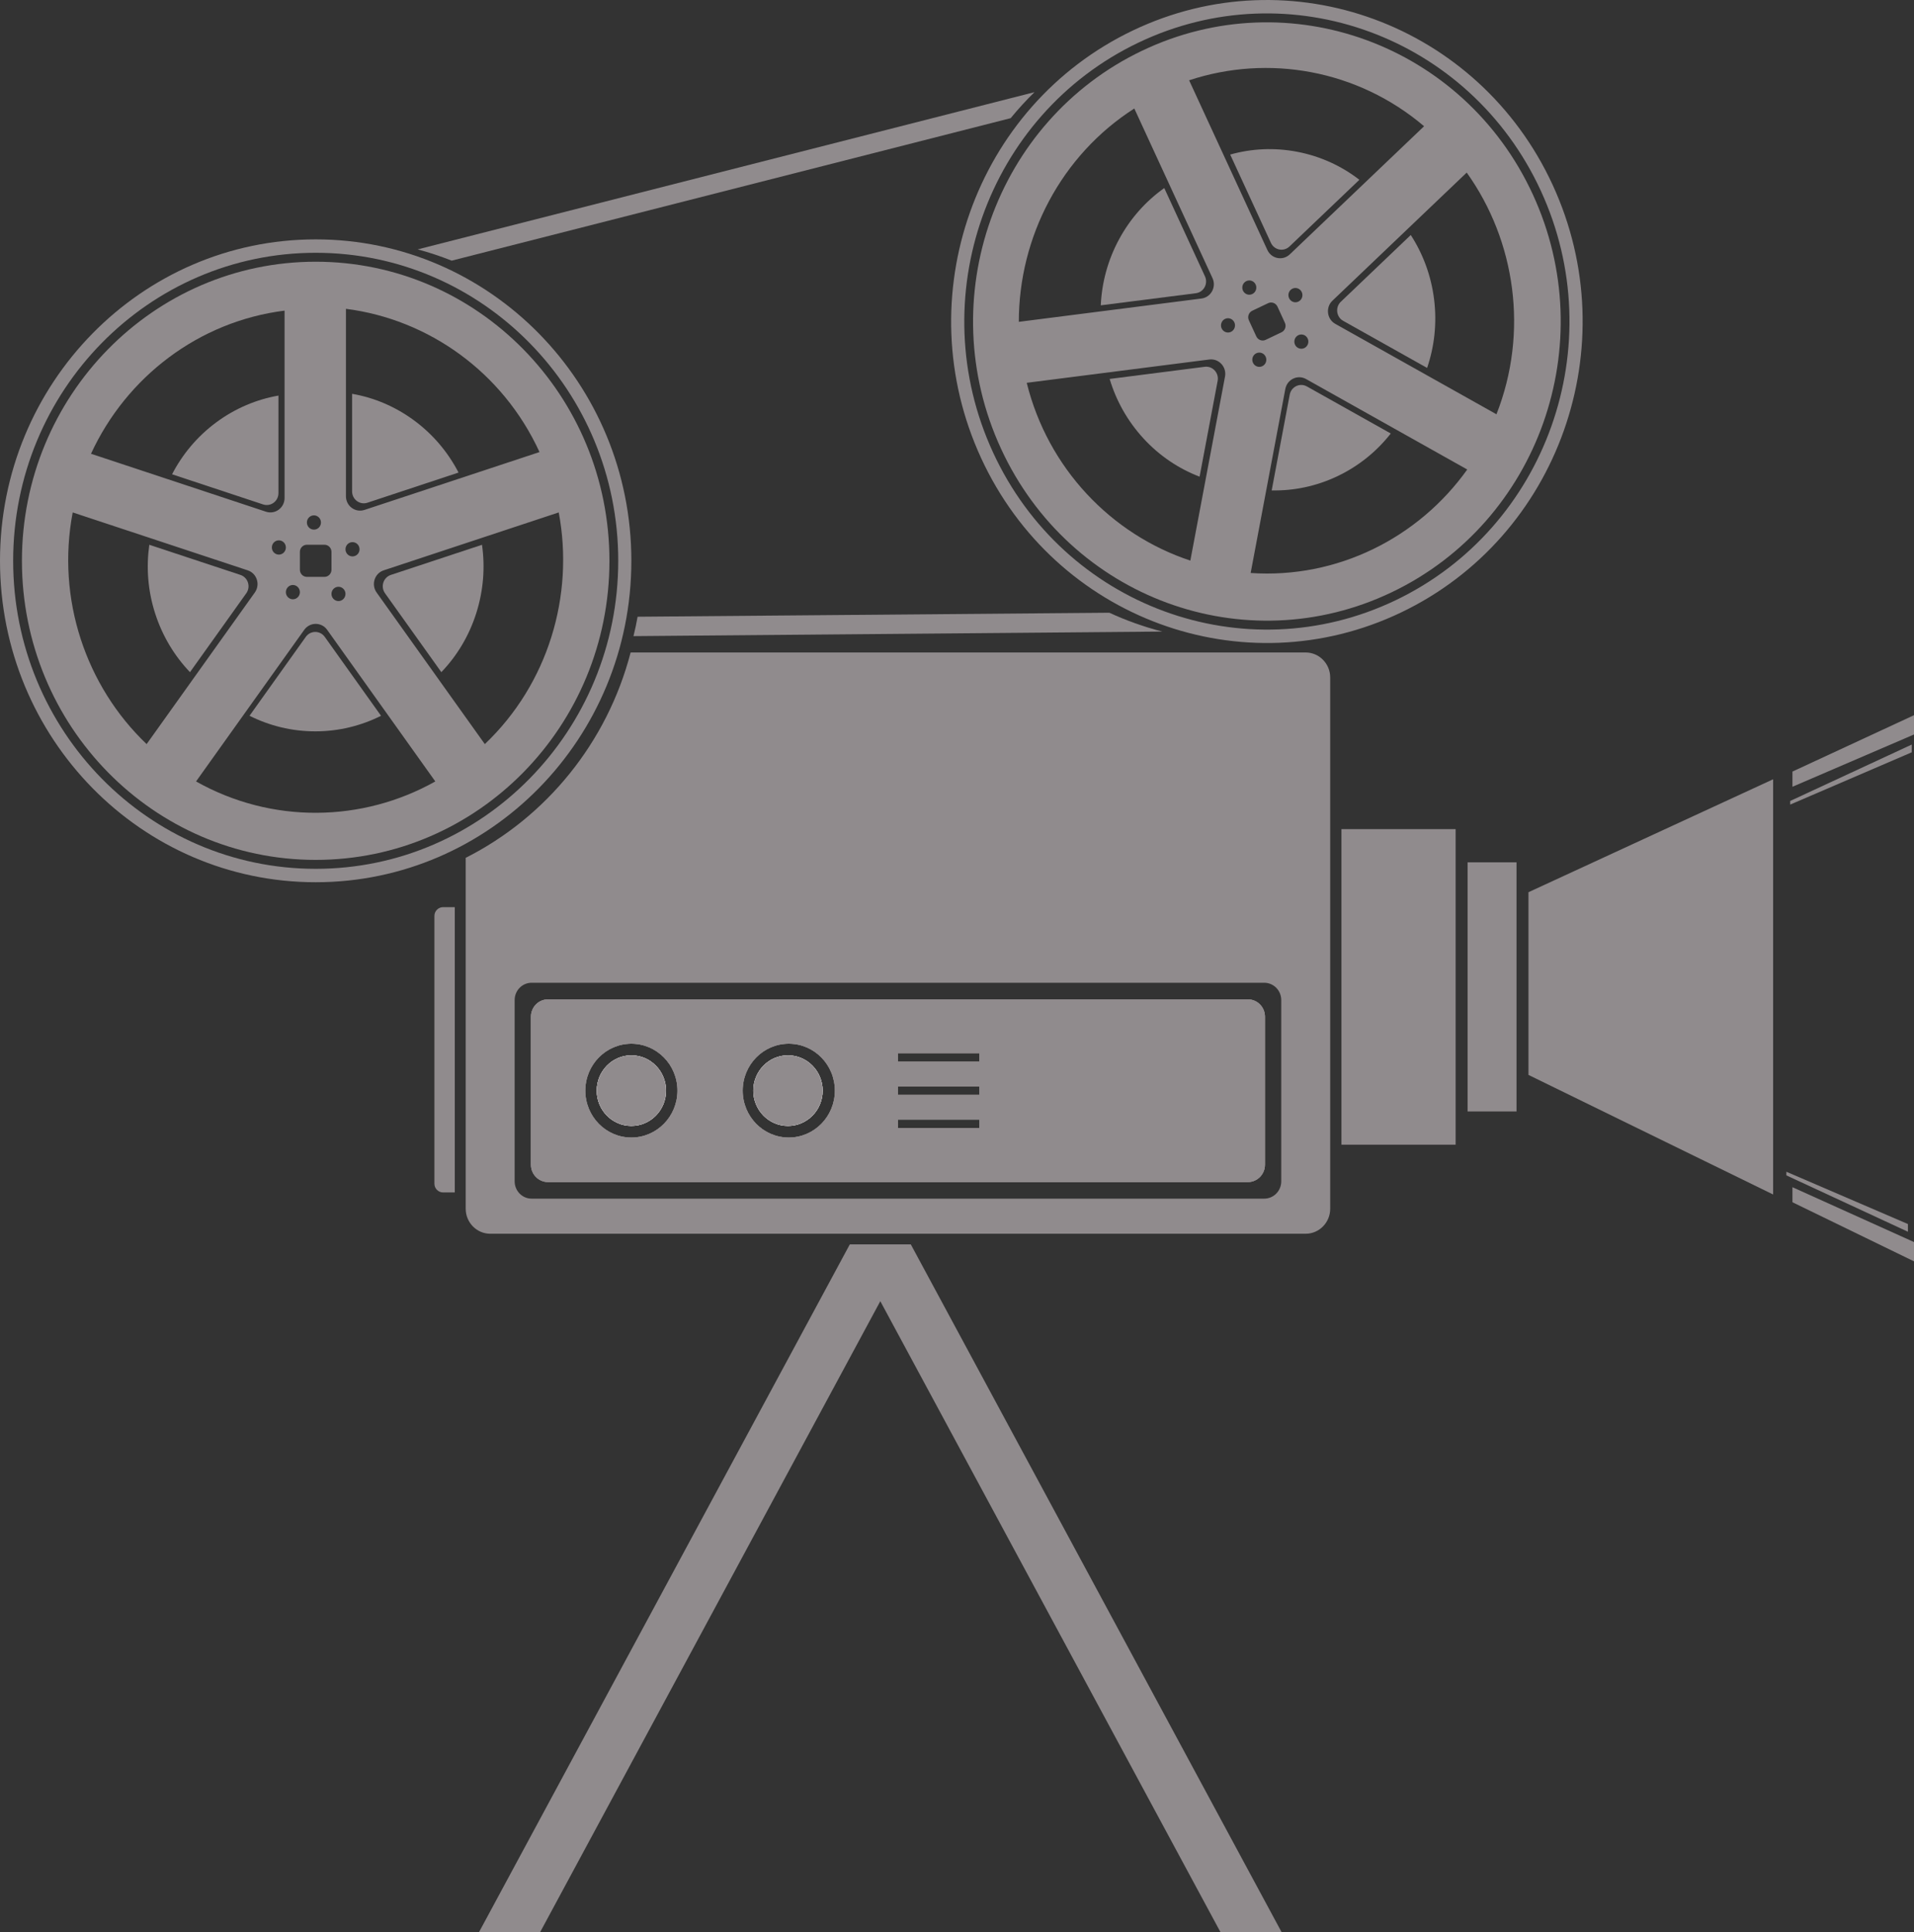 <?xml version="1.0" encoding="UTF-8"?>
<svg id="Layer_1" data-name="Layer 1" xmlns="http://www.w3.org/2000/svg" viewBox="0 0 469.68 474.08">
  <rect x="0" y="0" width="469.68" height="474.08" fill="#333333" stroke="none"/>
  <defs>
    <style>
      .cls-1 {
        fill: #fff;
      }

      .cls-1, .cls-2 {
        stroke-width: 0px;
      }

      .cls-2 {
        fill: #908b8d;
      }
    </style>
  </defs>
  <g>
    <path class="cls-2" d="M163.44,267.58c0,4.78-3.81,8.65-8.51,8.65s-8.5-3.88-8.5-8.65,3.81-8.66,8.5-8.66,8.51,3.88,8.51,8.66Z"/>
    <path class="cls-2" d="M193.36,258.92c-4.7,0-8.51,3.88-8.51,8.66s3.81,8.66,8.51,8.66,8.51-3.88,8.51-8.66-3.82-8.66-8.51-8.66ZM193.36,258.92c-4.7,0-8.51,3.88-8.51,8.66s3.81,8.66,8.51,8.66,8.51-3.88,8.51-8.66-3.82-8.66-8.51-8.66ZM193.36,258.92c-4.7,0-8.51,3.88-8.51,8.66s3.81,8.66,8.51,8.66,8.51-3.88,8.51-8.66-3.82-8.66-8.51-8.66ZM193.36,258.92c-4.7,0-8.51,3.88-8.51,8.66s3.81,8.66,8.51,8.66,8.51-3.88,8.51-8.66-3.82-8.66-8.51-8.66ZM193.36,258.92c-4.7,0-8.51,3.88-8.51,8.66s3.81,8.66,8.51,8.66,8.51-3.88,8.51-8.66-3.82-8.66-8.51-8.66ZM193.36,258.92c-4.7,0-8.51,3.88-8.51,8.66s3.81,8.66,8.51,8.66,8.51-3.88,8.51-8.66-3.82-8.66-8.51-8.66ZM306.22,245.19h-171.75c-2.31,0-4.18,1.9-4.18,4.25v36.31c0,2.35,1.87,4.26,4.18,4.26h171.75c2.32,0,4.19-1.91,4.19-4.26v-36.31c0-2.35-1.87-4.25-4.19-4.25ZM154.93,279.09c-6.24,0-11.3-5.15-11.3-11.51s5.06-11.51,11.3-11.51,11.31,5.15,11.31,11.51-5.07,11.51-11.31,11.51ZM193.56,279.09c-6.25,0-11.31-5.15-11.31-11.51s5.06-11.51,11.31-11.51,11.31,5.15,11.31,11.51-5.07,11.51-11.31,11.51ZM240.36,276.77h-20.01v-2.08h20.01v2.08ZM240.36,268.62h-20.01v-2.08h20.01v2.08ZM240.36,260.48h-20.01v-2.09h20.01v2.09ZM193.36,258.92c-4.7,0-8.51,3.88-8.51,8.66s3.81,8.66,8.51,8.66,8.51-3.88,8.51-8.66-3.82-8.66-8.51-8.66ZM193.36,258.92c-4.7,0-8.51,3.88-8.51,8.66s3.81,8.66,8.51,8.66,8.51-3.88,8.51-8.66-3.82-8.66-8.51-8.66ZM193.36,258.92c-4.7,0-8.51,3.88-8.51,8.66s3.81,8.66,8.51,8.66,8.51-3.88,8.51-8.66-3.82-8.66-8.51-8.66ZM193.36,258.92c-4.7,0-8.51,3.88-8.51,8.66s3.81,8.66,8.51,8.66,8.51-3.88,8.51-8.66-3.82-8.66-8.51-8.66ZM193.36,258.92c-4.7,0-8.51,3.88-8.51,8.66s3.81,8.66,8.51,8.66,8.51-3.88,8.51-8.66-3.82-8.66-8.51-8.66Z"/>
    <path class="cls-2" d="M320.39,160.08h-165.64c-5.75,22.11-20.72,40.41-40.47,50.38v86.09c0,3.39,2.7,6.14,6.03,6.14h200.08c3.33,0,6.03-2.75,6.03-6.14v-130.33c0-3.39-2.7-6.14-6.03-6.14ZM314.41,289.82c0,2.36-1.87,4.26-4.19,4.26h-179.75c-2.32,0-4.18-1.9-4.18-4.26v-44.45c0-2.36,1.86-4.26,4.18-4.26h179.75c2.32,0,4.19,1.9,4.19,4.26v44.45Z"/>
    <path class="cls-2" d="M77.47,58.73C34.68,58.73,0,94.04,0,137.59s34.68,78.86,77.47,78.86,77.46-35.3,77.46-78.86S120.25,58.73,77.47,58.73ZM77.47,213.16c-41,0-74.24-33.83-74.24-75.57S36.47,62.02,77.47,62.02s74.24,33.84,74.24,75.57-33.24,75.57-74.24,75.57Z"/>
    <path class="cls-2" d="M77.47,64.21c-39.82,0-72.09,32.86-72.09,73.39s32.27,73.37,72.09,73.37,72.08-32.85,72.08-73.37-32.27-73.39-72.08-73.39ZM84.89,75.77c20.28,2.58,38.51,15.54,47.5,35.14l-42.96,14.2c-2.24.74-4.54-.96-4.54-3.36v-45.98ZM86.5,133.01c.96,0,1.73.78,1.73,1.75s-.77,1.75-1.73,1.75-1.72-.78-1.72-1.75.77-1.75,1.72-1.75ZM83.06,143.96c.95,0,1.72.79,1.72,1.75s-.77,1.76-1.72,1.76-1.72-.79-1.72-1.76.77-1.75,1.72-1.75ZM77.04,126.44c.95,0,1.72.78,1.72,1.75s-.77,1.75-1.72,1.75-1.73-.78-1.73-1.75.77-1.75,1.73-1.75ZM73.59,135.4c0-.97.77-1.75,1.72-1.75h4.31c.95,0,1.72.78,1.72,1.75v4.38c0,.97-.77,1.75-1.72,1.75h-4.31c-.95,0-1.72-.78-1.72-1.75v-4.38ZM71.87,143.52c.95,0,1.72.79,1.72,1.76s-.77,1.75-1.72,1.75-1.72-.79-1.72-1.75.77-1.76,1.72-1.76ZM68.43,136.07c-.95,0-1.72-.78-1.72-1.75s.77-1.75,1.72-1.75,1.72.78,1.72,1.75-.77,1.75-1.72,1.75ZM69.83,76.21v45.98c0,2.39-2.3,4.09-4.54,3.36l-42.96-14.22c8.68-18.83,26.42-32.47,47.5-35.12ZM17.84,125.72l42.95,14.21c2.25.74,3.13,3.49,1.74,5.44l-26.55,37.19c-14.91-14.22-22.18-35.61-18.14-56.84ZM48.11,191.72l26.55-37.2c1.39-1.94,4.23-1.94,5.62,0l26.54,37.2c-17.89,10.05-40.12,10.47-58.71,0ZM118.97,182.56l-26.55-37.19c-1.39-1.94-.51-4.7,1.73-5.44l42.96-14.21c3.85,20.43-2.62,42.09-18.14,56.84Z"/>
    <path class="cls-2" d="M93.51,175.61c-4.87,2.44-10.34,3.82-16.14,3.82s-11.27-1.38-16.14-3.82l13.81-19.36c1.15-1.61,3.5-1.61,4.65,0l13.81,19.36Z"/>
    <path class="cls-2" d="M118.28,133.66c.78,5.47.37,11.19-1.42,16.81s-4.77,10.49-8.56,14.44l-13.82-19.36c-1.15-1.61-.42-3.88,1.44-4.5l22.36-7.39Z"/>
    <path class="cls-2" d="M86.41,96.62c5.35.93,10.57,3.1,15.26,6.57s8.32,7.86,10.85,12.75l-22.36,7.4c-1.86.61-3.76-.79-3.76-2.78v-23.93Z"/>
    <path class="cls-2" d="M42.22,116.37c2.53-4.89,6.16-9.28,10.85-12.75s9.91-5.63,15.26-6.57v23.93c0,1.99-1.9,3.39-3.76,2.78l-22.36-7.4Z"/>
    <path class="cls-2" d="M46.62,164.91c-3.79-3.96-6.76-8.83-8.56-14.44s-2.2-11.34-1.42-16.81l22.36,7.39c1.86.62,2.58,2.89,1.44,4.5l-13.82,19.36Z"/>
    <g>
      <path class="cls-2" d="M381.01,45.37c-18.18-39.42-64.31-56.38-103.04-37.88-38.73,18.51-55.39,65.47-37.21,104.9,18.18,39.43,64.31,56.38,103.04,37.88,38.73-18.51,55.39-65.47,37.21-104.9ZM342.43,147.29c-37.12,17.74-81.33,1.48-98.75-36.3-17.42-37.78-1.46-82.79,35.66-100.52,37.12-17.74,81.33-1.48,98.75,36.3,17.42,37.78,1.45,82.79-35.66,100.52Z"/>
      <path class="cls-2" d="M376.14,47.7c-16.91-36.69-59.84-52.47-95.89-35.25-36.04,17.22-51.54,60.92-34.62,97.61,16.91,36.69,59.84,52.47,95.88,35.25,36.04-17.22,51.55-60.92,34.63-97.61ZM349.46,30.97l-32.95,31.43c-1.72,1.65-4.51,1.1-5.51-1.07l-19.2-41.63c19.44-6.43,41.35-2.59,57.66,11.27ZM318.61,82.23c.86-.41,1.88-.04,2.29.84.4.87.03,1.92-.83,2.33-.86.41-1.89.03-2.29-.84-.4-.88-.03-1.92.83-2.33ZM316.33,73.15c-.41-.87-.04-1.92.82-2.33.86-.41,1.89-.03,2.29.84.41.88.04,1.92-.83,2.34-.86.41-1.88.03-2.28-.85ZM278.35,26.62l19.19,41.62c1,2.17-.37,4.7-2.71,5l-44.82,5.72c0-20.81,10.36-40.83,28.34-52.34ZM300.61,92.38l-8.51,45.16c-19.44-6.43-34.95-22.65-40.15-43.62l44.81-5.72c2.34-.29,4.29,1.82,3.85,4.18ZM302.07,81.42c-.86.41-1.89.03-2.29-.85-.4-.87-.03-1.91.83-2.33.86-.41,1.88-.03,2.29.85.4.87.03,1.92-.83,2.33ZM305.01,71.3c-.4-.88-.03-1.92.83-2.33.86-.41,1.88-.04,2.29.84.4.88.03,1.92-.83,2.33-.86.41-1.88.04-2.29-.84ZM307.29,76.24l3.9-1.86c.86-.41,1.88-.03,2.29.84l1.82,3.97c.41.87.04,1.92-.82,2.33l-3.9,1.86c-.86.41-1.88.03-2.29-.84l-1.83-3.97c-.4-.87-.03-1.92.83-2.33ZM309.76,89.84c-.86.41-1.89.04-2.29-.84-.41-.88-.04-1.92.82-2.33.87-.41,1.89-.03,2.29.84.41.88.04,1.92-.82,2.33ZM306.9,140.58l8.51-45.16c.44-2.35,3.02-3.58,5.08-2.43l39.56,22.2c-12.01,16.83-31.95,26.83-53.15,25.39ZM367.22,101.64l-39.56-22.19c-2.06-1.15-2.41-4.03-.7-5.67l32.96-31.44c12.02,16.83,15.2,39.23,7.3,59.3Z"/>
      <path class="cls-2" d="M341.28,106.36c-3.39,4.32-7.77,7.93-13.02,10.44-5.25,2.51-10.78,3.63-16.2,3.52l4.43-23.5c.37-1.95,2.5-2.97,4.21-2.01l20.59,11.55Z"/>
      <path class="cls-2" d="M346.19,57.66c2.99,4.61,5.01,9.97,5.73,15.83s.06,11.56-1.72,16.78l-20.59-11.55c-1.71-.96-2-3.33-.58-4.69l17.15-16.36Z"/>
      <path class="cls-2" d="M301.88,37.92c5.23-1.47,10.86-1.77,16.56-.66s10.82,3.51,15.14,6.85l-17.15,16.36c-1.43,1.36-3.73.91-4.56-.89l-9.99-21.66Z"/>
      <path class="cls-2" d="M270.12,74.92c.25-5.52,1.7-11.06,4.5-16.23,2.8-5.17,6.62-9.39,11.08-12.55l9.99,21.66c.83,1.8-.31,3.9-2.24,4.14l-23.32,2.97Z"/>
      <path class="cls-2" d="M294.37,116.95c-5.08-1.94-9.81-5.07-13.77-9.38-3.96-4.31-6.72-9.31-8.3-14.6l23.32-2.98c1.94-.25,3.55,1.5,3.18,3.45l-4.43,23.5Z"/>
    </g>
    <rect class="cls-2" x="329.18" y="203.42" width="28.02" height="77.42"/>
    <rect class="cls-2" x="360.13" y="211.57" width="12.01" height="61.12"/>
    <polygon class="cls-2" points="435.11 293.06 375.07 263.72 375.07 218.9 435.11 191.19 435.11 293.06"/>
    <path class="cls-2" d="M163.44,267.58c0,4.78-3.81,8.65-8.51,8.65s-8.5-3.88-8.5-8.65,3.81-8.66,8.5-8.66,8.51,3.88,8.51,8.66Z"/>
    <path class="cls-2" d="M193.36,258.92c-4.7,0-8.51,3.88-8.51,8.66s3.81,8.66,8.51,8.66,8.51-3.88,8.51-8.66-3.82-8.66-8.51-8.66ZM193.36,258.92c-4.7,0-8.51,3.88-8.51,8.66s3.81,8.66,8.51,8.66,8.51-3.88,8.51-8.66-3.82-8.66-8.51-8.66ZM193.36,258.92c-4.7,0-8.51,3.88-8.51,8.66s3.81,8.66,8.51,8.66,8.51-3.88,8.51-8.66-3.82-8.66-8.51-8.66ZM193.36,258.92c-4.7,0-8.51,3.88-8.51,8.66s3.81,8.66,8.51,8.66,8.51-3.88,8.51-8.66-3.82-8.66-8.51-8.66ZM193.36,258.92c-4.7,0-8.51,3.88-8.51,8.66s3.81,8.66,8.51,8.66,8.51-3.88,8.51-8.66-3.82-8.66-8.51-8.66ZM193.36,258.92c-4.7,0-8.51,3.88-8.51,8.66s3.81,8.66,8.51,8.66,8.51-3.88,8.51-8.66-3.82-8.66-8.51-8.66ZM306.22,245.19h-171.75c-2.31,0-4.18,1.9-4.18,4.25v36.31c0,2.35,1.87,4.26,4.18,4.26h171.75c2.32,0,4.19-1.91,4.19-4.26v-36.31c0-2.35-1.87-4.25-4.19-4.25ZM154.93,279.09c-6.24,0-11.3-5.15-11.3-11.51s5.06-11.51,11.3-11.51,11.31,5.15,11.31,11.51-5.07,11.51-11.31,11.51ZM193.56,279.09c-6.25,0-11.31-5.15-11.31-11.51s5.06-11.51,11.31-11.51,11.31,5.15,11.31,11.51-5.07,11.51-11.31,11.51ZM240.36,276.77h-20.01v-2.08h20.01v2.08ZM240.36,268.62h-20.01v-2.08h20.01v2.08ZM240.36,260.48h-20.01v-2.09h20.01v2.09ZM193.36,258.92c-4.7,0-8.51,3.88-8.51,8.66s3.81,8.66,8.51,8.66,8.51-3.88,8.51-8.66-3.82-8.66-8.51-8.66ZM193.36,258.92c-4.7,0-8.51,3.88-8.51,8.66s3.81,8.66,8.51,8.66,8.51-3.88,8.51-8.66-3.82-8.66-8.51-8.66ZM193.36,258.92c-4.7,0-8.51,3.88-8.51,8.66s3.81,8.66,8.51,8.66,8.51-3.88,8.51-8.66-3.82-8.66-8.51-8.66ZM193.36,258.92c-4.7,0-8.51,3.88-8.51,8.66s3.81,8.66,8.51,8.66,8.51-3.88,8.51-8.66-3.82-8.66-8.51-8.66ZM193.36,258.92c-4.7,0-8.51,3.88-8.51,8.66s3.81,8.66,8.51,8.66,8.51-3.88,8.51-8.66-3.82-8.66-8.51-8.66Z"/>
    <path class="cls-2" d="M163.44,267.58c0,4.78-3.81,8.65-8.51,8.65s-8.5-3.88-8.5-8.65,3.81-8.66,8.5-8.66,8.51,3.88,8.51,8.66Z"/>
    <path class="cls-2" d="M193.36,258.92c-4.7,0-8.51,3.88-8.51,8.66s3.81,8.66,8.51,8.66,8.51-3.88,8.51-8.66-3.82-8.66-8.51-8.66ZM193.36,258.92c-4.7,0-8.51,3.88-8.51,8.66s3.81,8.66,8.51,8.66,8.51-3.88,8.51-8.66-3.82-8.66-8.51-8.66ZM193.36,258.92c-4.7,0-8.51,3.88-8.51,8.66s3.81,8.66,8.51,8.66,8.51-3.88,8.51-8.66-3.82-8.66-8.51-8.66ZM193.36,258.92c-4.7,0-8.51,3.88-8.51,8.66s3.81,8.66,8.51,8.66,8.51-3.88,8.51-8.66-3.82-8.66-8.51-8.66ZM193.36,258.92c-4.7,0-8.51,3.88-8.51,8.66s3.81,8.66,8.51,8.66,8.51-3.88,8.51-8.66-3.82-8.66-8.51-8.66ZM193.36,258.92c-4.7,0-8.51,3.88-8.51,8.66s3.81,8.66,8.51,8.66,8.51-3.88,8.51-8.66-3.82-8.66-8.51-8.66ZM306.22,245.19h-171.75c-2.31,0-4.18,1.9-4.18,4.25v36.31c0,2.35,1.87,4.26,4.18,4.26h171.75c2.32,0,4.19-1.91,4.19-4.26v-36.31c0-2.35-1.87-4.25-4.19-4.25ZM154.93,279.09c-6.24,0-11.3-5.15-11.3-11.51s5.06-11.51,11.3-11.51,11.31,5.15,11.31,11.51-5.07,11.51-11.31,11.51ZM193.56,279.09c-6.25,0-11.31-5.15-11.31-11.51s5.06-11.51,11.31-11.51,11.31,5.15,11.31,11.51-5.07,11.51-11.31,11.51ZM240.36,276.77h-20.01v-2.08h20.01v2.08ZM240.36,268.62h-20.01v-2.08h20.01v2.08ZM240.36,260.48h-20.01v-2.09h20.01v2.09ZM193.36,258.92c-4.7,0-8.51,3.88-8.51,8.66s3.81,8.66,8.51,8.66,8.51-3.88,8.51-8.66-3.82-8.66-8.51-8.66ZM193.36,258.92c-4.7,0-8.51,3.88-8.51,8.66s3.81,8.66,8.51,8.66,8.51-3.88,8.51-8.66-3.82-8.66-8.51-8.66ZM193.36,258.92c-4.7,0-8.51,3.88-8.51,8.66s3.81,8.66,8.51,8.66,8.51-3.88,8.51-8.66-3.82-8.66-8.51-8.66ZM193.36,258.92c-4.7,0-8.51,3.88-8.51,8.66s3.81,8.66,8.51,8.66,8.51-3.88,8.51-8.66-3.82-8.66-8.51-8.66ZM193.36,258.92c-4.7,0-8.51,3.88-8.51,8.66s3.81,8.66,8.51,8.66,8.51-3.88,8.51-8.66-3.82-8.66-8.51-8.66Z"/>
    <path class="cls-1" d="M163.44,267.58c0,4.78-3.81,8.65-8.51,8.65s-8.5-3.88-8.5-8.65,3.81-8.66,8.5-8.66,8.51,3.88,8.51,8.66Z"/>
    <path class="cls-2" d="M163.44,267.58c0,4.78-3.81,8.65-8.51,8.65s-8.5-3.88-8.5-8.65,3.81-8.66,8.5-8.66,8.51,3.88,8.51,8.66Z"/>
    <path class="cls-1" d="M201.87,267.58c0,4.78-3.81,8.65-8.51,8.65s-8.5-3.88-8.5-8.65,3.81-8.66,8.5-8.66,8.51,3.88,8.51,8.66Z"/>
    <path class="cls-2" d="M201.87,267.58c0,4.78-3.81,8.65-8.51,8.65s-8.5-3.88-8.5-8.65,3.81-8.66,8.5-8.66,8.51,3.88,8.51,8.66Z"/>
    <path class="cls-2" d="M102.48,61.19L253.85,22.61c-2.06,2.02-4.02,4.15-5.84,6.38L110.84,63.95c-2.72-1.08-5.51-2.01-8.36-2.77Z"/>
    <path class="cls-2" d="M285.26,154.95l-129.81,1.12c.39-1.57.73-3.15,1.01-4.76l115.77-.98c4.16,1.92,8.51,3.48,13.03,4.63Z"/>
    <polygon class="cls-2" points="469.68 175.47 469.68 180.2 439.85 193.03 439.85 189.3 469.68 175.47"/>
    <polygon class="cls-2" points="439.85 291.27 469.68 304.73 469.68 309.46 439.85 294.96 439.85 291.27"/>
    <polygon class="cls-2" points="469.13 182.67 469.13 184.57 439.3 197.4 439.3 196.51 469.13 182.67"/>
    <polygon class="cls-2" points="468.19 302.2 468.19 300.31 438.36 287.48 438.36 288.37 468.19 302.2"/>
  </g>
  <path class="cls-2" d="M108.75,222.56h2.85v70h-2.85c-1.19,0-2.15-.96-2.15-2.15v-65.7c0-1.18.96-2.15,2.15-2.15Z"/>
  <polygon class="cls-2" points="223.52 305.33 208.52 305.33 117.52 474.08 132.52 474.08 223.52 305.33"/>
  <polygon class="cls-2" points="314.52 474.08 299.52 474.08 208.52 305.33 223.52 305.33 314.52 474.08"/>
</svg>